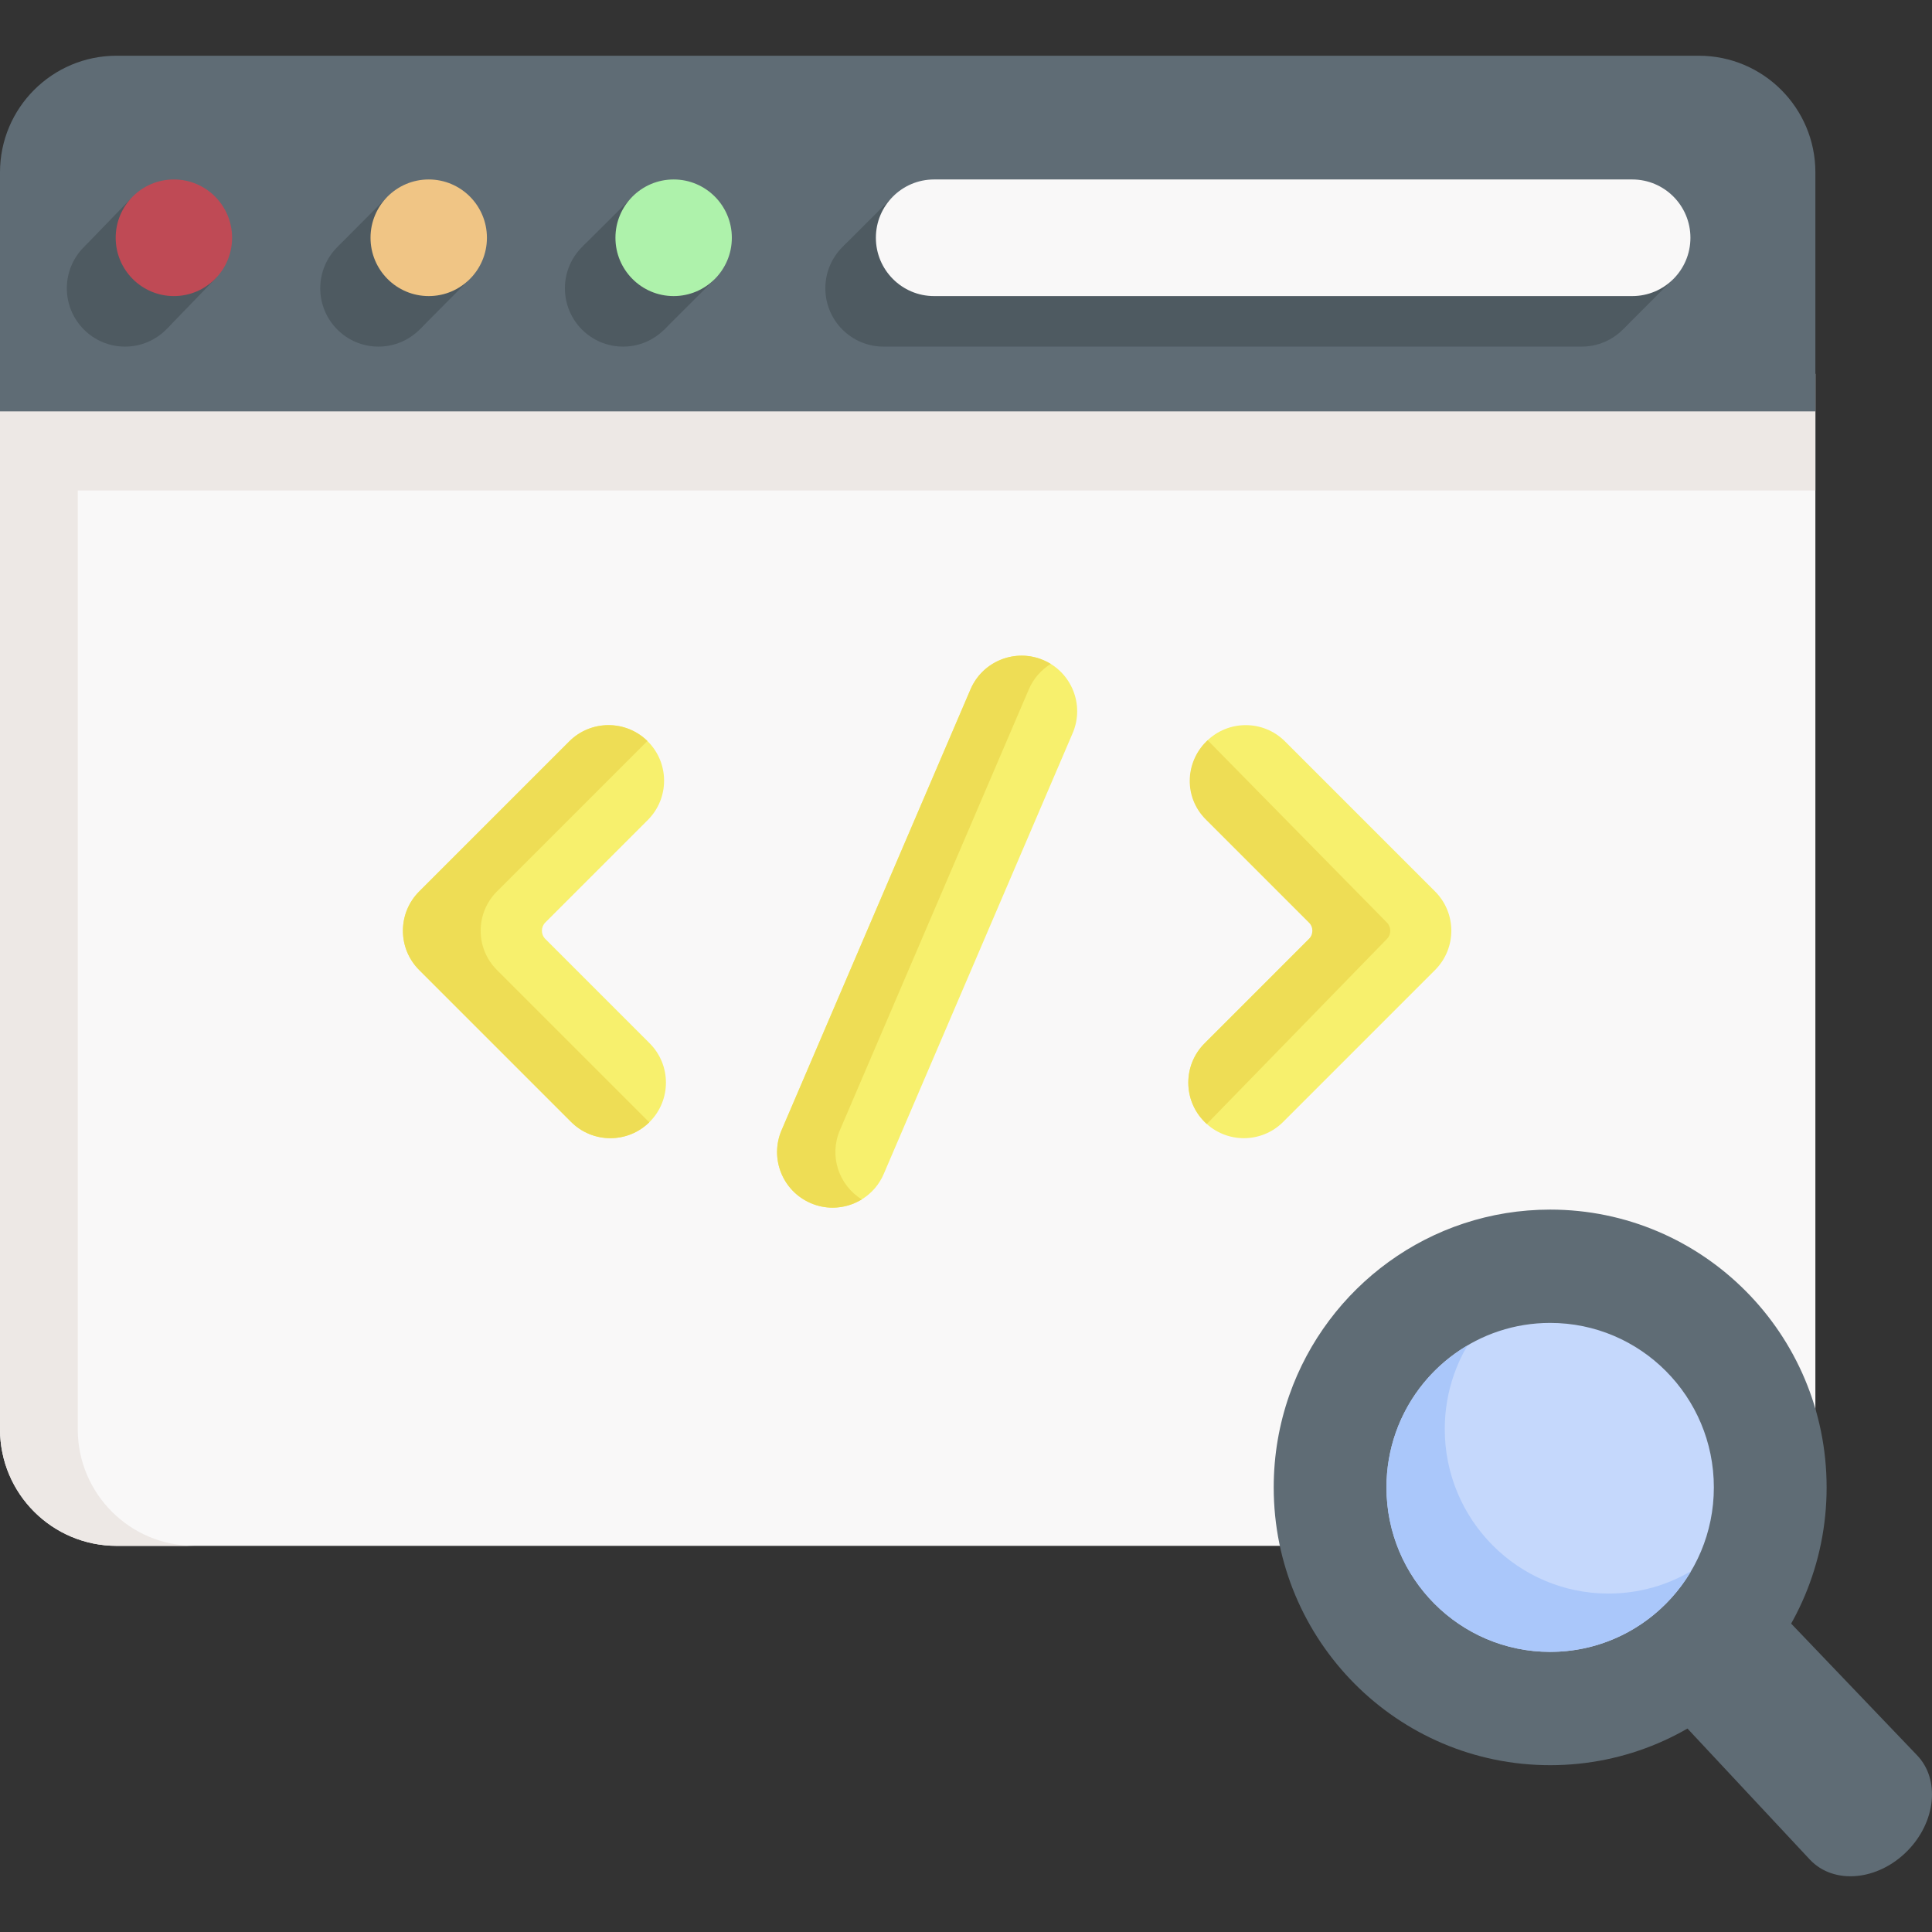 <svg id="Capa_1" enable-background="new 0 0 497 497" height="512" viewBox="0 0 497 497" width="512" xmlns="http://www.w3.org/2000/svg"><rect x="0" y="0" width="497" height="497" fill="#333333" stroke="none"/><g><g><path d="m459.372 416.208 33.774 35.316c5.984 6.205 4.88 17.153-2.482 24.619-7.607 7.715-18.937 8.736-25.053 2.259l-33.111-35.449z" fill="#5f6c75"/></g><path d="m467 96.166v271.5c0 16.57-13.43 30-30 30h-407c-16.57 0-30-13.43-30-30v-271.5h238.5z" fill="#f9f8f8"/><path d="m467 96.166v30h-467v-30h238.5z" fill="#ede8e5"/><path d="m50 397.666h-20c-16.57 0-30-13.43-30-30v-271.5l20 10v261.5c0 16.57 13.43 30 30 30z" fill="#ede8e5"/><path d="m467 44.334v61.5h-467v-61.5c0-16.57 13.43-30 30-30h407c16.57 0 30 13.43 30 30z" fill="#5f6c75"/><g><path d="m157.017 292.793c-3.658 0-7.317-1.395-10.108-4.187l-39.072-39.072c-5.583-5.582-5.583-14.633 0-20.215l38.595-38.595c5.582-5.583 14.633-5.583 20.215 0 5.583 5.582 5.583 14.633 0 20.215l-26.366 26.366c-1.172 1.172-1.172 3.071 0 4.243l26.843 26.843c5.583 5.582 5.583 14.633 0 20.215-2.79 2.792-6.449 4.187-10.107 4.187z" fill="#f7f06d"/></g><g><path d="m167.02 288.706c-2.78 2.72-6.38 4.09-10 4.09-3.66 0-7.32-1.4-10.11-4.19l-39.07-39.07c-5.59-5.58-5.59-14.63 0-20.22l38.59-38.59c5.54-5.54 14.52-5.58 20.11-.11-.04.04-.07.07-.11.11l-38.59 38.59c-5.59 5.59-5.59 14.64 0 20.22l39.07 39.07c.04.04.07.07.11.1z" fill="#ed5"/></g><g><path d="m319.983 292.793c-3.658 0-7.317-1.395-10.108-4.187-5.583-5.582-5.583-14.633 0-20.215l28.964-28.964-28.488-28.488c-5.583-5.582-5.583-14.633 0-20.215 5.582-5.583 14.633-5.583 20.215 0l38.595 38.595c5.583 5.582 5.583 14.633 0 20.215l-39.072 39.072c-2.789 2.792-6.448 4.187-10.106 4.187z" fill="#f7f06d"/></g><g><path d="m356.783 237.333c1.143 1.163 1.148 3.027.01 4.196l-46.353 47.617c-.19-.18-.38-.36-.56-.54-5.59-5.58-5.59-14.63 0-20.21l26.839-26.849c1.171-1.172 1.171-3.071 0-4.242l-26.602-26.602c-5.532-5.532-5.361-14.41.184-19.929.13-.129.243-.245.368-.348z" fill="#ed5"/></g><g><path d="m214.193 310.665c-1.879 0-3.789-.373-5.625-1.16-7.256-3.11-10.618-11.513-7.507-18.77l48.601-113.403c3.11-7.257 11.514-10.616 18.77-7.508 7.256 3.11 10.618 11.513 7.507 18.77l-48.601 113.403c-2.323 5.421-7.6 8.668-13.145 8.668z" fill="#f7f06d"/></g><g><path d="m270.31 170.796c-2.43 1.49-4.44 3.72-5.65 6.54l-48.6 113.4c-2.83 6.6-.3 14.15 5.64 17.8-2.25 1.38-4.85 2.13-7.51 2.13-1.88 0-3.79-.37-5.62-1.16-7.26-3.11-10.62-11.51-7.51-18.77l48.6-113.4c3.11-7.26 11.52-10.62 18.77-7.51.66.28 1.29.61 1.88.97z" fill="#ed5"/></g><path d="m327.657 382.627c0-8.322 1.416-16.312 4.019-23.74 9.74-27.797 36.104-47.721 67.098-47.721 39.277 0 71.117 31.994 71.117 71.461s-31.84 71.461-71.117 71.461-71.117-31.994-71.117-71.461z" fill="#5f6c75"/><path d="m356.665 382.627c0-4.928.838-9.659 2.379-14.057 5.767-16.459 21.378-28.256 39.73-28.256 23.256 0 42.109 18.944 42.109 42.313s-18.853 42.313-42.109 42.313-42.109-18.944-42.109-42.313z" fill="#c5d8fc"/><path d="m435.02 404.166c-7.33 12.44-20.82 20.77-36.25 20.77-23.25 0-42.11-18.94-42.11-42.31 0-4.93.84-9.66 2.38-14.06 3.33-9.5 9.94-17.44 18.47-22.45-1.39 2.35-2.56 4.84-3.47 7.45-1.54 4.4-2.38 9.13-2.38 14.06 0 23.37 18.86 42.31 42.11 42.31 7.75 0 15.02-2.1 21.25-5.77z" fill="#aac7fa"/><g fill="#4e5a61"><path d="m227.288 89.166c-8.268 0-14.971-6.716-14.971-15s6.703-15 14.971-15h179.597c8.268 0 14.971 6.716 14.971 15s-6.703 15-14.971 15z"/><ellipse cx="160.292" cy="74.166" rx="14.971" ry="15"/><path d="m170.8 84.85 12.895-12.869-13.16 1.179z"/><path d="m149.998 63.274 12.582-12.517-2.697 10.409z"/><ellipse cx="97.356" cy="74.166" rx="14.971" ry="15"/><path d="m107.891 84.823 12.402-12.499-12.694.836z"/><path d="m87.062 63.274 12.391-12.46-2.506 10.352z"/><ellipse cx="32.164" cy="74.166" rx="14.971" ry="15"/><path d="m43.004 84.512 12.741-13.186-13.16 1.38z"/><path d="m21.87 63.274 11.641-12.038-1.756 9.93z"/></g><ellipse cx="173.292" cy="61.166" fill="#aef2ab" rx="14.971" ry="15"/><path d="m217.027 63.243 12.992-12.992-3.03 14.276z" fill="#4e5a61"/><path d="m417.659 84.581 13.169-13.179-10.2 3.381z" fill="#4e5a61"/><ellipse cx="110.288" cy="61.166" fill="#f0c585" rx="14.971" ry="15"/><ellipse cx="44.732" cy="61.166" fill="#bf4a55" rx="14.971" ry="15"/><path d="m240.288 76.166c-8.268 0-14.971-6.716-14.971-15s6.703-15 14.971-15h179.597c8.268 0 14.971 6.716 14.971 15s-6.703 15-14.971 15z" fill="#f9f8f8"/></g></svg>